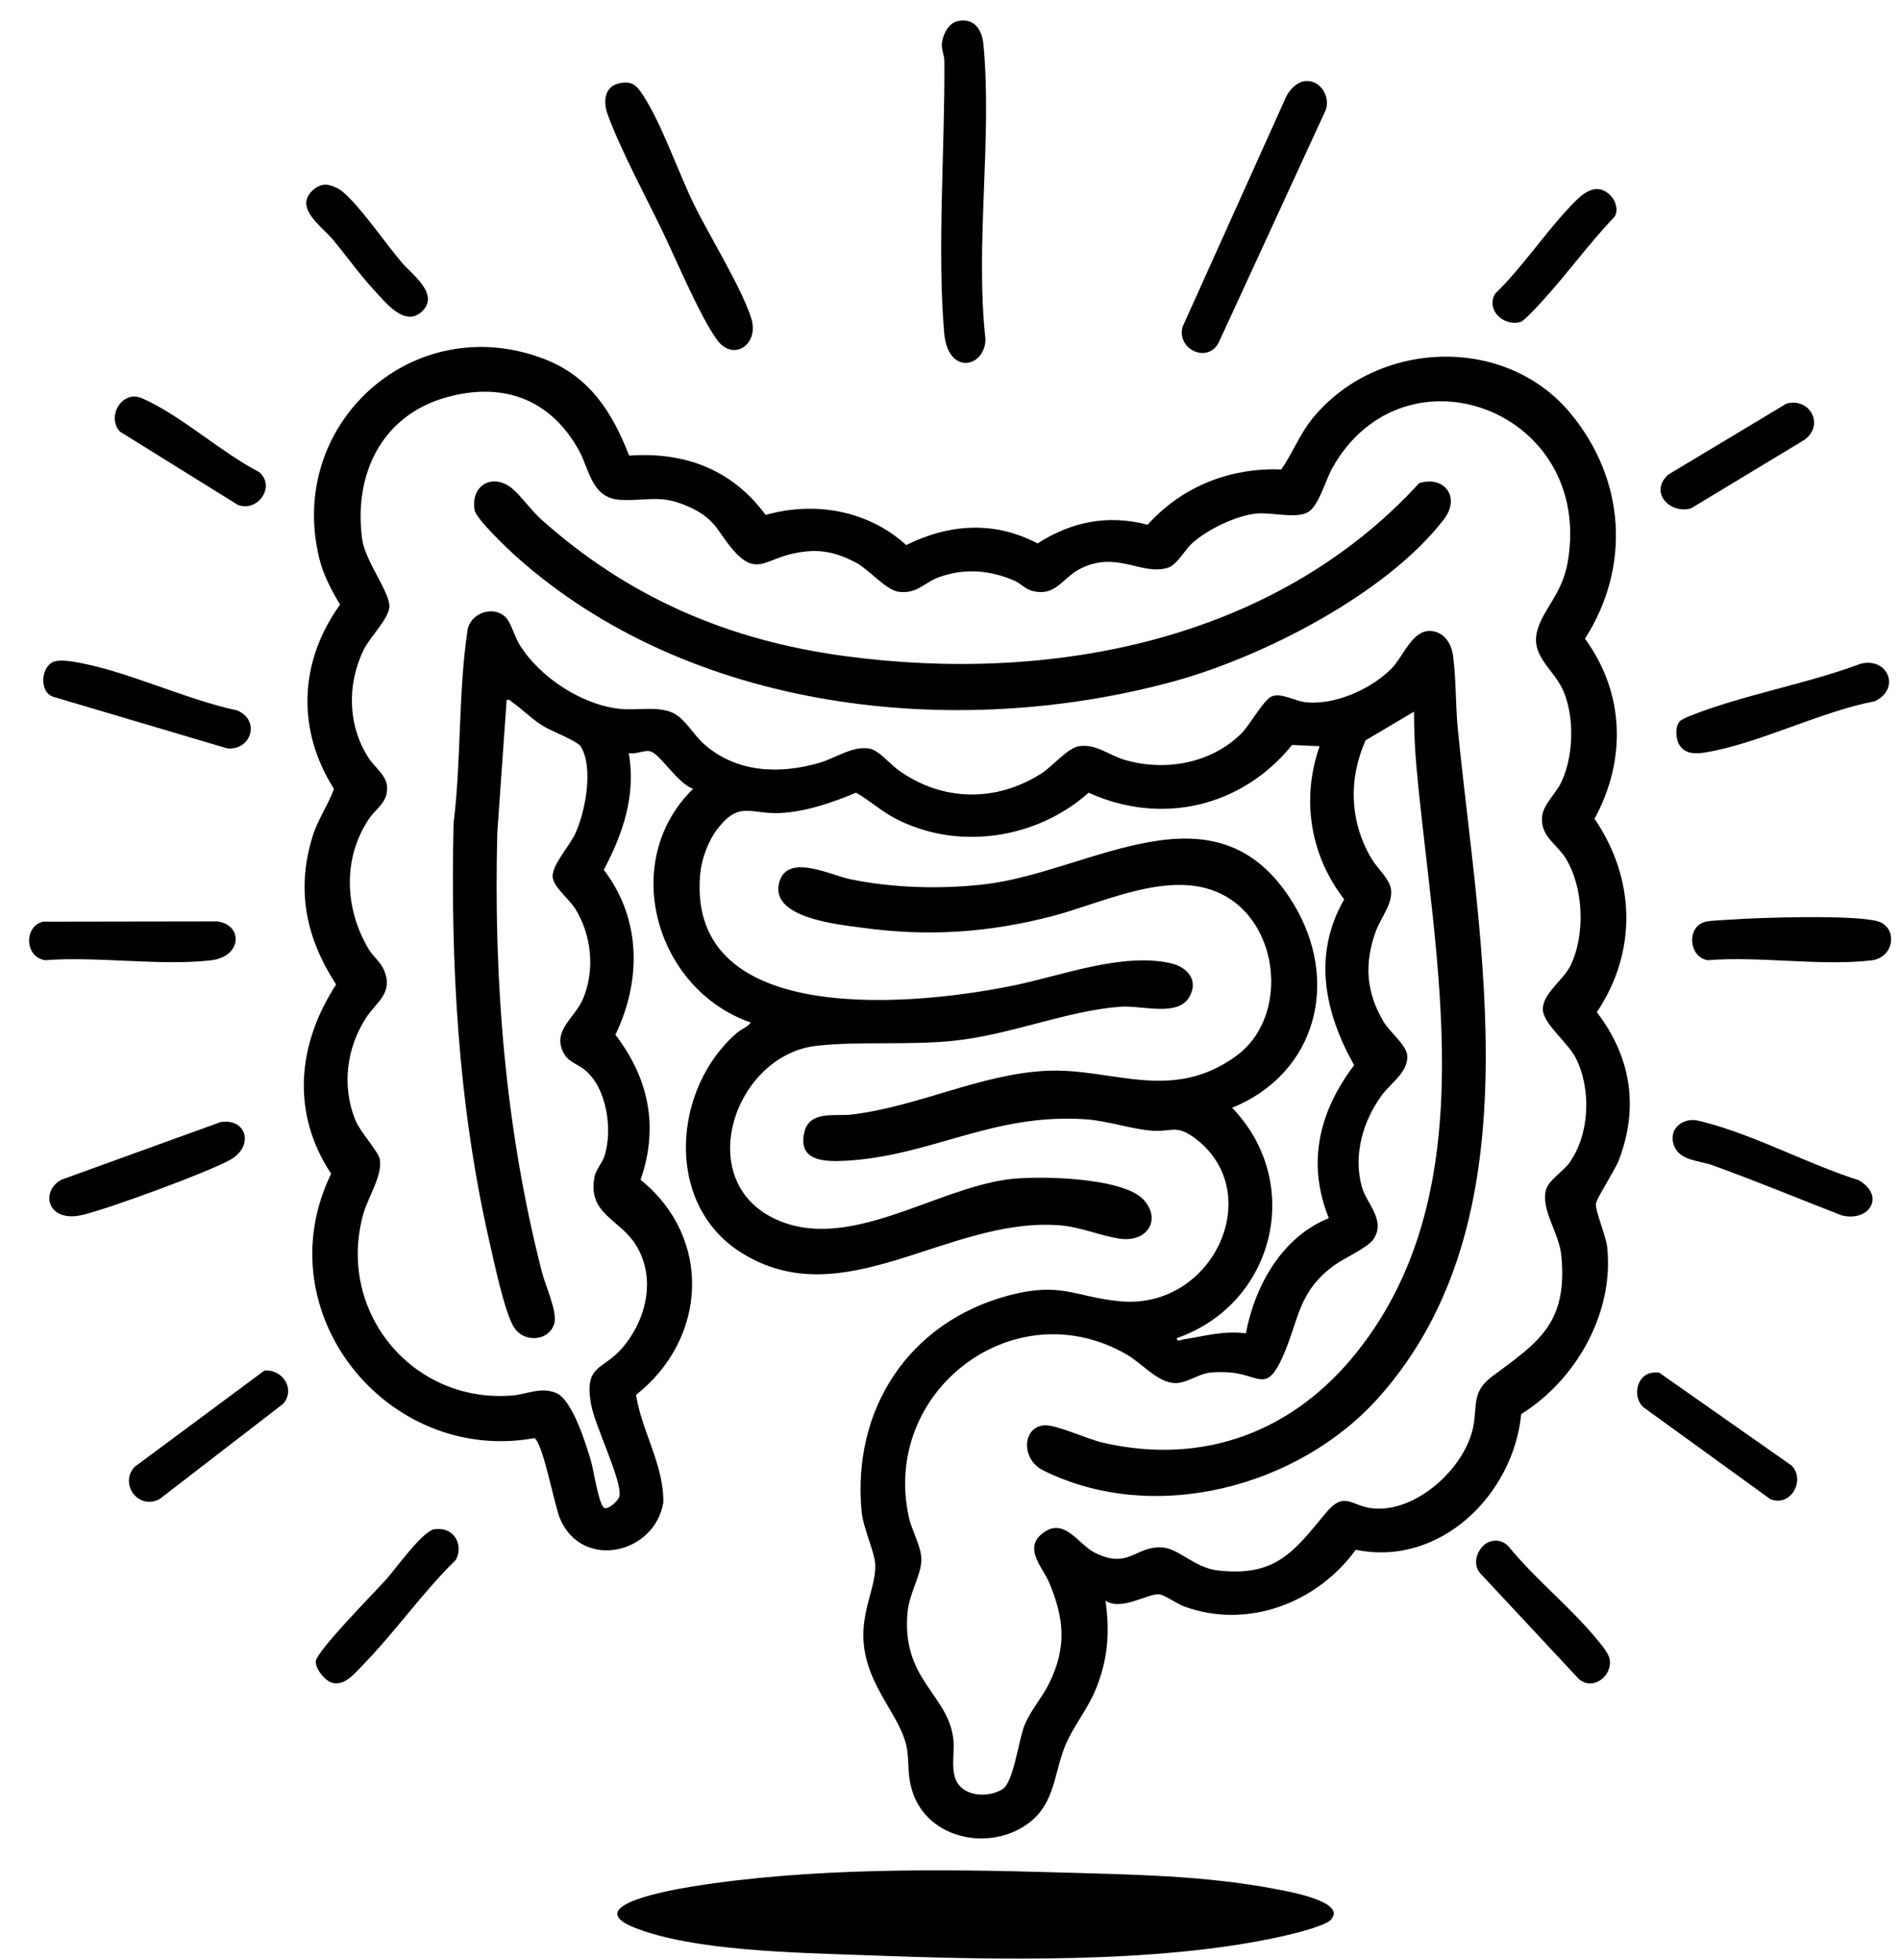 <?xml version="1.0" encoding="UTF-8"?>
<svg id="Layer_1" xmlns="http://www.w3.org/2000/svg" version="1.1" viewBox="0 0 825 851">
  <!-- Generator: Adobe Illustrator 29.7.1, SVG Export Plug-In . SVG Version: 2.1.1 Build 8)  -->
  <path d="M273.16,197.84c24.29-1.74,44.77,6.09,59.3,25.76,21.37-6.04,44.44-2.01,61.02,13.07,18.65-9.22,38.29-10.59,57.04-.7,14.74-9.48,30.62-12.65,47.79-8.12,14.93-16.57,35.66-24.85,58.03-24,5.02-7.25,8.03-15.4,13.69-22.31,27.8-33.94,83.47-36.44,111.95-2.01,23.68,28.63,26.28,66.39,6.24,97.81,17.27,23.69,18.04,52.66,4.14,78.19,17.75,25.95,18.7,57.67.99,83.97,14.8,19.34,18.32,41.04,9.67,64.03-1.73,4.6-9.79,16.73-10.03,19.07-.35,3.42,4.33,13.83,4.88,19.03,3,28.49-13.54,57.6-37.35,72.4-3.4,35.08-35.36,66.48-71.84,58.9-16.76,23.15-47.11,34.75-74.67,24.56-2.83-1.05-8.47-5.01-10.66-5.23-4.68-.47-16.76,7.49-23.34,2.74,1.97,13.81,1.06,25.43-4.15,38.36-3.48,8.64-9.95,16.38-13.34,24.66-4.9,11.95-4.34,24.75-15.6,33.4-16.56,12.72-43.8,7.46-50.63-13.2-2.29-6.93-1.51-11.15-2.3-17.7-1.75-14.58-17.21-26.97-18.97-47.03-1.22-13.87,5.36-24.45,5.03-33.96-.19-5.62-5.22-15.8-5.92-23.15-4.24-44.5,20.51-82.34,63.88-93.87,22.95-6.11,28.79.73,48.45,2.54,40.75,3.75,64.28-48.31,31.48-71.48-7.3-5.16-9.6-2.06-17.42-2.58-8.96-.61-19.59-4.32-29.02-4.97-40.78-2.81-67.37,16.19-104.95,18.03-8.75.43-20.15.05-17.33-12.33,2.2-9.69,13.62-6.95,20.28-7.73,29.04-3.4,56.39-17.71,84.97-19.03s54.19,14.14,82.45-6.55c20.65-15.12,19.47-50.16.1-65.92-22.63-18.41-55.61-1.12-79.8,5.23-27.76,7.28-54.06,9.04-82.59,5.16-10.58-1.44-39.82-4.19-36.42-19.16,3.1-13.64,22.07-3.84,30.61-2.03,18.53,3.93,39.86,4.49,58.67,2.3,46.33-5.39,100.51-46.38,133.94,8.1,20.62,33.61,10.46,73.86-26.42,88.93,31.46,32.67,18.45,85.21-23.99,100-.23,1.88,1.98.69,3.03.53,9.12-1.39,17.21-3.84,26.92-2.59,3.95-20.72,15.65-41.84,36.03-50-9.73-24.05-4.16-46.41,10.97-66.44-12.88-22.98-18.1-47.96-4.31-72.02-14.83-19.2-18.71-43.56-10.66-66.49l-11.95-.54c-21.78,26.91-56.63,35.14-88.36,20.75-22.74,20.23-57.19,25.39-84.35,10.96-5.95-3.16-10.82-7.71-16.65-10.98-10.05,4.25-22.13,8.39-33.13,8.84-12.78.53-17.57-5.43-27.07,6.94-3.99,5.2-6.87,13.03-7.46,19.54-6.13,67.89,95.62,56.92,137.17,48.17,20.37-4.29,46.34-14.11,67.07-9.45,7.24,1.63,12.37,7.32,8.15,14.68-5.02,8.75-20.65,3.56-29.78,4.21-23.29,1.65-48.23,12.39-73.14,14.86-19.28,1.92-40.49.08-58.89,2.11-35.52,3.94-54.05,58.02-18.29,75.08,31.48,15.01,68.88-12.72,101.3-17.07,12.72-1.71,49.95-.99,58.94,8.83,7.79,8.52,1.76,18.47-9.97,16.96-8.43-1.08-17.15-5.22-27.09-5.9-48.41-3.33-93.53,39.85-137.81,11.81-33.54-21.23-29.51-71.39-1.69-95.33,1.96-1.68,4.71-2.56,6-4.48-41.38-14.32-57.39-69.95-25.01-101.51-6.25-1.9-13.73-14.06-18.02-16.02-2.79-1.28-6.81,1.35-9.97.52,3.23,17.97-2.43,35.03-10.84,50.69,16.28,21.28,16.42,48.01,5.05,71.66,14.54,18.9,18.89,40.04,10.94,62.95,31.3,25.31,28.93,69.01-1.98,93.4,2.5,15.82,12.2,30.72,11.84,46.81-3.84,22.39-35.33,29.43-44.87,6.86-2.38-5.63-7.4-32.77-11.08-34.9-64.04,11.56-117.46-54.85-88.28-114.8-17.48-26.46-14.69-56.24,2.16-82.16-13.05-20.13-17.45-40.94-10.23-64.28,2.27-7.35,6.69-13.52,9.3-20.66-16.36-25.82-15.14-55.38,2.67-80.05-3.71-5.99-7.24-12.85-8.96-19.73-14.71-58.82,40.99-108.88,97.81-86.81,19.53,7.59,29.35,23.06,36.64,41.86ZM613.99,309.01l-21.03,12.45c-7.55,16.87-6.91,35.53,2.62,51.46,2.52,4.21,8.03,8.94,8.46,13.58.58,6.25-4.59,12.11-6.79,18.26-4.93,13.81-4.04,26.24,3.55,38.94,2.75,4.59,10.04,10.17,10.26,14.82.34,7.1-7.3,11.89-11.04,17.01-8.21,11.25-12.5,25.91-8.73,39.68,2.09,7.61,10.53,14.49,5.17,22.76-2.43,3.75-12.59,8.22-16.78,11.22-16.36,11.74-15.44,23.78-22.83,40.17-6.77,15-9.78,8.23-21.44,6.72-2.68-.35-7.24-.38-9.92-.08-5.31.59-10.39,4.79-15.52,4.56-7.34-.33-14.12-8.56-20.67-12.36-48.89-28.34-106.78,15.8-94.65,70.65,1.34,6.03,5.57,12.97,5.42,18.66-.17,6.37-5.2,14.57-5.96,22.12-2.99,29.91,17.89,36.02,19.87,55.89.54,5.42-1.06,11.97.94,17.06,3.01,7.68,14.28,8.21,20.44,4.29,4.74-3.02,6.87-21.09,9.44-27.56,2.62-6.57,7.65-12.07,10.71-18.29,7.74-15.68,6.67-28.21-.03-44.01-2.69-6.34-11.07-14.52-3.01-21.04,9.55-7.72,15.63,4.59,22.84,8.21,14.87,7.46,17.46-2.87,29.21-2.26,7.3.38,14.09,8.79,24.08,9.97,25.19,2.97,33.14-8.02,46.98-24.81,8.15-9.89,11.01-3.27,20-2.17,19.08,2.34,40.77-17.53,44.18-35.65,1.72-9.12-.8-14.96,8.3-21.7,20.06-14.86,32.57-22.89,29.92-52.05-.91-9.98-8.37-19.13-6.92-27.96.82-4.99,7.5-8.58,10.38-12.62,8.88-12.48,9.62-32.08,2.73-45.61-3.3-6.49-13.99-14.74-14.24-20.85-.29-6.9,8.82-12.76,11.95-19.1,6.59-13.34,5.78-34.09-2.06-46.7-3.83-6.16-10.45-9.18-10.29-17.19.12-5.97,5.93-10.51,8.48-15.97,5.23-11.18,5.69-27.68,1.02-39.04-4.08-9.92-14.48-15.21-11.56-26.5,2.43-9.39,10.79-15.86,13.23-29.76,11.59-66.11-70.84-96.6-102.12-41.12-3.03,5.36-5.94,16.66-10.66,19.33-5.24,2.96-15.54-.07-22.41.59-8.88.86-21.42,6.99-28,13-3,2.74-6.47,9.31-10.45,10.54-11.41,3.54-22.39-7.83-38.38.62-7.64,4.04-10.32,12.14-20.71,9.35-2.54-.68-5.06-3.32-7.59-4.41-10.61-4.55-21.32-5.45-32.35-1.6-6.66,2.32-9.67,7.39-17.54,6.5-5.9-.66-12.84-9.63-19.13-12.88-9.82-5.08-17.43-6.07-28.18-3.47-11.13,2.7-15.15,9.19-24.69-1.67-6.6-7.5-7.36-13.04-17.81-18.19-13.27-6.53-18.65-3.16-31.19-3.75s-13.51-12.99-17.93-21.12c-12.21-22.44-32.84-30.28-57.54-23.45-28.27,7.82-40.6,33.46-36.75,61.73,1.28,9.37,12.07,23.03,11.81,29.24-.22,5.23-8.62,13.36-11.25,18.85-7.23,15.12-6.89,32.89,2.34,47,2.51,3.84,7.53,7.31,7.89,12.18.51,6.91-4.71,9.42-7.89,14.16-11.53,17.2-10.49,39.17,0,56.65,1.83,3.05,5.24,5.54,6.72,9.28,3.89,9.86-3.49,13.43-8.12,20.67-8.34,13.04-10.37,29.46-4.53,43.99,2.17,5.41,10.17,13.82,10.71,17.31,1.1,7.08-5.17,16.33-7.21,23.67-11.73,42.22,21.29,82.33,64.74,78.74,6.34-.52,12.46-3.9,19.09-1.06,7.03,3.01,12.99,22.49,15.14,29.86,1.05,3.59,3.41,19.59,5.89,20.14,1.85.41,6.13-3.36,6.42-5.48.92-6.88-10.69-30.27-12.36-39.61-3.16-17.58,5.3-14.61,13.85-24.83,10.33-12.34,14.46-30.27,5.51-44.53-7.03-11.2-21.18-13.36-17.8-29.75.56-2.72,3.36-5.89,4.27-8.73,3.62-11.36,1.05-29.58-8.58-37.4-3.73-3.02-7.45-3.25-9.66-8.34-3.96-9.11,5.43-14.29,8.93-22.58,5.24-12.39,3.71-27.61-3.36-39-2.64-4.25-9.82-9.71-9.86-14.16-.04-5.16,7.32-13.12,9.74-18.31,4.43-9.48,8.15-28.6,2.53-37.94-1.46-2.43-12.51-6.66-16.16-8.84-5.21-3.11-9.02-7.28-13.57-10.43-.85-.59-.99-1.39-2.51-.98l-4.05,57.45c-1.66,64.45,3.36,128.35,19.33,190.76,1.47,5.75,6.62,17.14,5.51,22.07-1.84,8.16-13.66,9.35-17.99,1.42-4.03-7.38-8.25-27.67-10.31-36.69-13.6-59.45-16.9-120.59-15.53-181.55,3.39-27.1,1.99-57.11,6.09-83.91,1.08-7.05,10.87-10.93,16.47-5.58,2.29,2.19,3.96,8.55,6.06,11.94,8.77,14.23,27.28,26.37,44.04,27.96,7.13.68,15.93-1.28,22.39,1.61,5.28,2.37,9.11,9.53,13.52,13.48,14.07,12.59,32.73,13.38,50.25,8.31,7.01-2.03,14.3-7.42,21.66-6.22,4.17.68,9.09,6.81,12.64,9.36,19.05,13.68,42.41,14.11,62.24,1.4,4.71-3.02,11.24-10.99,16.24-11.78,7.33-1.15,13.15,4.03,19.91,5.98,17.56,5.07,37.37,1.55,50.57-11.49,3.46-3.42,9.63-14.48,12.98-16.02,4.26-1.96,10.43,2.11,15.43,2.52,12.59,1.04,27.71-5.73,36.59-14.5,5.31-5.24,9.08-17.09,17.33-16.51,5.67.4,8.82,5.38,9.54,10.56,1.4,10.04,1.08,21.62,2.09,31.91,9.24,93.76,34.37,213.52-34.49,290.52-34.78,38.89-97.51,55.38-145.52,31.5-9.82-4.89-9.08-18.92.53-19.57,5.14-.35,18.75,6.04,25.47,7.57,43.88,9.99,82.83-4.84,110.41-39.62,56.41-71.13,33.03-171.49,25.61-254.4-.69-7.76-1.02-15.7-1.01-23.49Z"/>
  <path d="M577.73,833.74c-2.59,2.65-16.31,5.99-20.54,6.94-54.39,12.23-126.76,10.36-182.65,8.27-27.93-1.04-73.54-1.72-99.06-11.94-24.3-9.74,18.13-16.71,25.18-17.85,50.62-8.17,107.63-7.63,158.79-6.12,31.61.93,63.56,1.27,94.72,7.28,4.18.81,31.41,5.37,23.55,13.43Z"/>
  <path d="M415.73,9.2c7.4-1.62,10.7,3.72,11.31,10.26,3.81,40.76-3.67,86.79.87,127.94-.3,12.32-16.35,15.79-17.94-2.86-3.11-36.33.37-80.7.08-118.08-.02-2.4-1.15-4.58-1.09-6.92.1-3.89,2.64-9.43,6.78-10.34Z"/>
  <path d="M566.74,35.21c6.65-.65,11.18,6.99,8.79,12.82l-46.33,100.66c-4.78,9.37-18.32,3-15.74-6.71l45.02-100.01c1.53-3.09,4.7-6.41,8.27-6.76Z"/>
  <path d="M268.71,36.22c5.58-1.27,7.67.75,10.48,5.09,8.23,12.67,15.06,32.86,21.95,47.05s20.8,36.37,25.08,49.92c3.55,11.24-7.88,19.16-15.05,9.06-7.63-10.74-17.74-35.03-24.02-47.98-7.22-14.88-17.83-34.68-23.31-49.68-1.88-5.16-1.65-11.97,4.88-13.46Z"/>
  <path d="M729.29,313.28c.73-.88,3.66-2.08,4.92-2.58,22.9-9.06,50.21-13.68,73.55-22.44,11.96-3.16,17.76,10.86,6.26,16.25-23.37,4.38-51,18.65-73.75,22.24-3.85.61-8.23.72-10.74-2.78-1.94-2.71-2.36-8.1-.23-10.69Z"/>
  <path d="M23.7,287.21c2.17-.64,5.29-.31,7.56.03,22.29,3.36,49.1,16.5,71.74,21.25,10.25,4.32,6.06,17.5-4.39,16.46l-75.64-22.43c-6.21-2.26-5.11-13.59.72-15.31Z"/>
  <path d="M751.79,399.29c12.3-.89,53.6-2.18,63.63.78,8.6,2.54,7.4,15.73-2.9,16.95-21.81,2.57-48.61-1.92-70.96-.08-8.41-1.24-9.39-14.86-.85-16.73,2.61-.57,7.95-.69,11.08-.92Z"/>
  <path d="M95.74,487.24c11.44-1.85,14.65,10.51,4.32,16.31-9.97,5.6-52.4,21.1-64.04,23.95-15.55,3.8-18.75-10.26-9.28-15.27l69.01-24.99Z"/>
  <path d="M18.71,400.21l75.7-.12c11.3,1.59,10.7,15.39-2.91,16.91-22.32,2.5-49.14-1.82-71.95-.06-9.04-1.43-9.06-14.89-.85-16.73Z"/>
  <path d="M734.63,486.33c1.75-.12,4.55.72,6.35,1.2,21.61,5.71,44.49,18.12,66.07,24.92,11.75,6.81,4.69,18.27-7.32,15.31-18.71-7.26-37.32-14.98-56.19-21.8-5.45-1.97-13.55-1.92-16.3-7.69-2.93-6.13.95-11.51,7.39-11.94Z"/>
  <path d="M196.65,666.35c2.87,2.86,3.23,7.53,1.23,11.02-14.33,14.01-26.45,31.44-40.36,45.64-3.34,3.41-7.44,8.8-12.78,7.83-3.34-.61-7.71-5.95-7.63-9.38.1-4.3,25.7-30.2,30.41-35.45,4.24-4.73,16-21.25,21.06-21.97,2.98-.43,5.91.15,8.07,2.31Z"/>
  <path d="M114.75,595.17c7.9-.82,13.66,7.98,8.26,14.34l-53.64,41.36c-9.19,5.06-17.75-6.48-10.92-13.92l56.3-41.78Z"/>
  <path d="M716.73,596.2c1.23-.27,2.44-.38,3.69-.18l57.63,40.44c6.03,6.6-.71,18.13-9.42,14.45l-55.12-39.91c-4.51-4.11-3.13-13.41,3.22-14.8Z"/>
  <path d="M647.73,669.17c2.92-.6,5.23.22,7.29,2.31,11.5,14.2,27.68,27.05,38.95,41.05,2.02,2.51,4.96,5.79,5.1,8.99.3,6.9-7.82,12.64-13.57,7.48l-42.95-46.04c-3.85-4.6-.32-12.64,5.19-13.78Z"/>
  <path d="M775.75,175.24c10.19-2.73,16.62,9.36,7.75,15.75l-49.24,29.75c-9.48,2.64-18.33-7.31-9.75-14.74l51.24-30.77Z"/>
  <path d="M57.74,172.21c2.34-.22,4.57,1,6.59,1.97,15.97,7.75,32.12,22.46,48.19,30.8,7.4,6.31-.71,17.59-9.25,14.25l-51.19-31.81c-4.83-5.15-1.33-14.55,5.67-15.22Z"/>
  <path d="M699.69,85.31c1.91,2.06,3.23,6.64,1.15,9.03-11.36,11.93-21.15,25.65-32.32,37.67-1.43,1.54-6.86,7.37-8.22,7.78-7.17,2.17-15.2-5.05-11.16-12.17,11.75-11.43,21.25-25.82,32.35-37.64,4.84-5.16,11.38-12.03,18.2-4.68Z"/>
  <path d="M140.74,80.21c2.64-.25,6.35,1.52,8.31,3.24,7.96,6.97,18.07,21.88,25.43,30.57,4.29,5.07,16.92,13.91,8.49,21.46-7.35,6.58-15.78-4.39-20.49-9.46-6.36-6.84-11.98-14.83-17.97-22.03-3.49-4.19-12.13-10.45-11.51-16.4.37-3.55,4.28-7.05,7.73-7.39Z"/>
  <path d="M222.66,212.35c3.81,3.29,8.07,9.36,12.33,13.17,37.91,33.9,81.17,52.53,131.66,59.34,89.67,12.11,186.72-6.43,249.61-75.1,11.04-3.34,17.99,6.23,10.72,15.71-24.78,32.31-78.83,59.92-117.55,70.45-95.21,25.9-210.22,12.98-285.44-54.41-3.73-3.34-17.28-16.2-17.92-20.07-1.82-11,8.24-16.31,16.59-9.1Z"/>
</svg>